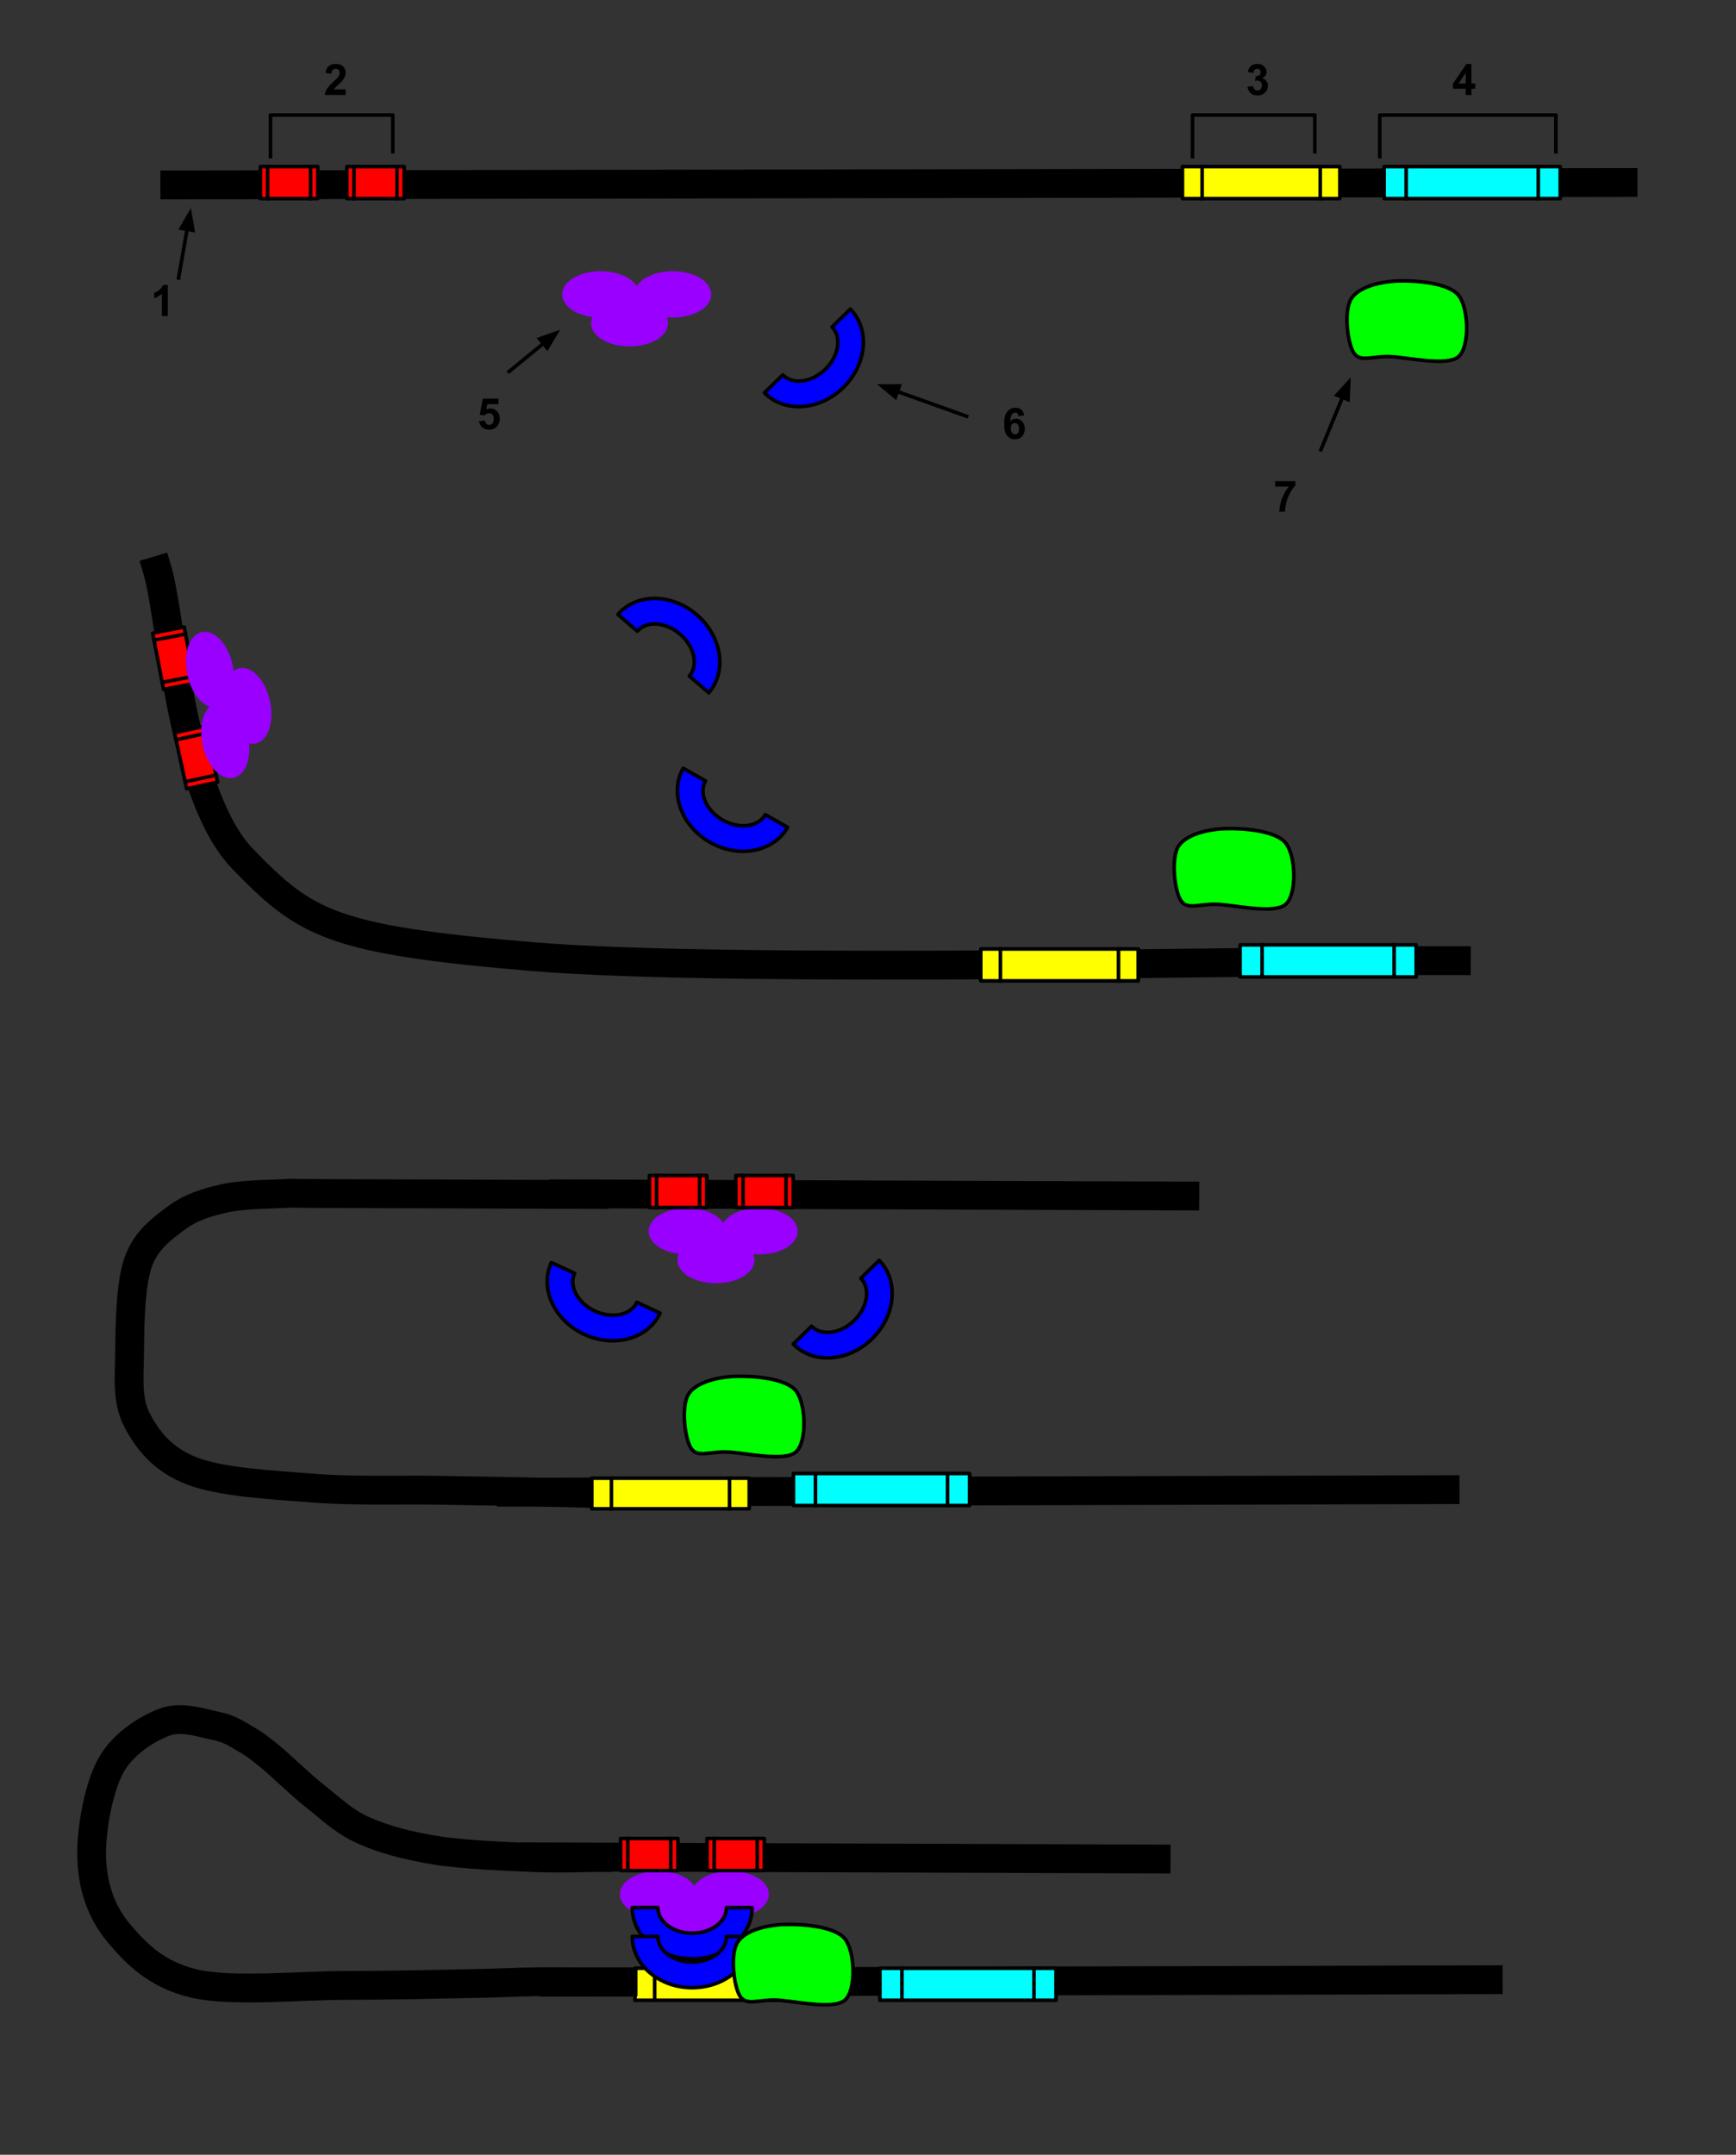 <?xml version="1.0" standalone="yes"?>

<svg version="1.1" viewBox="0.0 0.0 964.0 1196.0" fill="none" stroke="none" stroke-linecap="square" stroke-miterlimit="10" xmlns="http://www.w3.org/2000/svg" xmlns:xlink="http://www.w3.org/1999/xlink"><rect x="0.0" y="0.0" width="964.0" height="1196.0" fill="#333333" stroke="none"/><clipPath id="p.0"><path d="m0 0l964.0 0l0 1196.0l-964.0 0l0 -1196.0z" clip-rule="nonzero"></path></clipPath><g clip-path="url(#p.0)"><path fill="#000000" fill-opacity="0.0" d="m0 0l964.073 0l0 1196.866l-964.073 0z" fill-rule="nonzero"></path><path fill="#000000" fill-opacity="0.0" d="m808.709 533.197c-85.451 -0.366 -400.424 7.169 -512.709 -2.197c-112.285 -9.366 -126.24 -18.28 -161.0 -54.0c-34.76 -35.72 -39.633 -133.6 -47.559 -160.32" fill-rule="nonzero"></path><path stroke="#000000" stroke-width="16.0" stroke-linejoin="round" stroke-linecap="butt" d="m808.709 533.197c-85.451 -0.366 -400.424 7.169 -512.709 -2.197c-112.285 -9.366 -126.24 -18.28 -161.0 -54.0c-34.76 -35.72 -39.633 -133.6 -47.559 -160.32" fill-rule="nonzero"></path><path fill="#000000" fill-opacity="0.0" d="m97.058 102.643l804.22 -1.354" fill-rule="nonzero"></path><path stroke="#000000" stroke-width="16.0" stroke-linejoin="round" stroke-linecap="butt" d="m97.058 102.643l804.22 -1.354" fill-rule="nonzero"></path><path fill="#000000" fill-opacity="0.0" d="m170.78 20.675l66.583 0l0 35.307l-66.583 0z" fill-rule="nonzero"></path><path fill="#000000" d="m191.921 49.652l0 3.062l-11.547 0q0.188 -1.734 1.125 -3.281q0.938 -1.562 3.703 -4.125q2.234 -2.078 2.734 -2.812q0.688 -1.016 0.688 -2.016q0 -1.109 -0.594 -1.688q-0.594 -0.594 -1.641 -0.594q-1.031 0 -1.641 0.625q-0.609 0.609 -0.703 2.047l-3.281 -0.328q0.297 -2.719 1.844 -3.891q1.547 -1.188 3.859 -1.188q2.547 0 4.0 1.375q1.453 1.359 1.453 3.406q0 1.156 -0.422 2.203q-0.406 1.047 -1.312 2.203q-0.594 0.766 -2.156 2.203q-1.562 1.422 -1.984 1.891q-0.406 0.469 -0.656 0.906l6.531 0z" fill-rule="nonzero"></path><path fill="#000000" fill-opacity="0.0" d="m99.171 154.265l6.803 -38.803" fill-rule="nonzero"></path><path stroke="#000000" stroke-width="2.0" stroke-linejoin="round" stroke-linecap="butt" d="m99.171 154.265l4.731 -26.983" fill-rule="evenodd"></path><path fill="#000000" stroke="#000000" stroke-width="2.0" stroke-linecap="butt" d="m107.155 127.852l-1.686 -9.51l-4.821 8.369z" fill-rule="evenodd"></path><path fill="#000000" fill-opacity="0.0" d="m74.73 143.396l40.756 0l0 32.598l-40.756 0z" fill-rule="nonzero"></path><path fill="#000000" d="m93.183 175.436l-3.297 0l0 -12.406q-1.812 1.688 -4.25 2.484l0 -2.984q1.281 -0.422 2.797 -1.594q1.516 -1.188 2.078 -2.75l2.672 0l0 17.25z" fill-rule="nonzero"></path><path fill="#000000" fill-opacity="0.0" d="m682.78 20.675l66.583 0l0 35.307l-66.583 0z" fill-rule="nonzero"></path><path fill="#000000" d="m692.687 48.152l3.188 -0.391q0.156 1.219 0.812 1.875q0.672 0.641 1.625 0.641q1.016 0 1.703 -0.766q0.703 -0.781 0.703 -2.094q0 -1.25 -0.672 -1.969q-0.656 -0.734 -1.625 -0.734q-0.625 0 -1.5 0.25l0.359 -2.688q1.328 0.047 2.031 -0.562q0.703 -0.625 0.703 -1.641q0 -0.875 -0.516 -1.391q-0.516 -0.516 -1.359 -0.516q-0.844 0 -1.453 0.594q-0.594 0.578 -0.719 1.703l-3.031 -0.516q0.312 -1.562 0.953 -2.484q0.641 -0.938 1.781 -1.469q1.141 -0.531 2.562 -0.531q2.422 0 3.891 1.547q1.203 1.266 1.203 2.859q0 2.266 -2.469 3.609q1.469 0.312 2.344 1.422q0.891 1.094 0.891 2.656q0 2.266 -1.656 3.859q-1.641 1.594 -4.109 1.594q-2.328 0 -3.859 -1.344q-1.531 -1.344 -1.781 -3.516z" fill-rule="nonzero"></path><path fill="#000000" fill-opacity="0.0" d="m662.189 86.942l0 -23.094l67.924 0l0 20.378" fill-rule="nonzero"></path><path stroke="#000000" stroke-width="2.0" stroke-linejoin="round" stroke-linecap="butt" d="m662.189 86.942l0 -23.094l67.924 0l0 20.378" fill-rule="nonzero"></path><path fill="#000000" fill-opacity="0.0" d="m797.405 20.675l66.583 0l0 35.307l-66.583 0z" fill-rule="nonzero"></path><path fill="#000000" d="m813.889 52.715l0 -3.453l-7.031 0l0 -2.891l7.453 -10.906l2.766 0l0 10.891l2.125 0l0 2.906l-2.125 0l0 3.453l-3.188 0zm0 -6.359l0 -5.859l-3.953 5.859l3.953 0z" fill-rule="nonzero"></path><path fill="#000000" fill-opacity="0.0" d="m766.189 86.942l0 -23.094l97.797 0l0 20.378" fill-rule="nonzero"></path><path stroke="#000000" stroke-width="2.0" stroke-linejoin="round" stroke-linecap="butt" d="m766.189 86.942l0 -23.094l97.797 0l0 20.378" fill-rule="nonzero"></path><path fill="#000000" fill-opacity="0.0" d="m103.567 690.21l782.488 0l0 91.276l-782.488 0z" fill-rule="nonzero"></path><path fill="#000000" fill-opacity="0.0" d="m399.146 727.976l66.583 0l0 35.307l-66.583 0z" fill-rule="nonzero"></path><path fill="#000000" fill-opacity="0.0" d="m150.189 86.942l0 -23.094l67.924 0l0 20.378" fill-rule="nonzero"></path><path stroke="#000000" stroke-width="2.0" stroke-linejoin="round" stroke-linecap="butt" d="m150.189 86.942l0 -23.094l67.924 0l0 20.378" fill-rule="nonzero"></path><path fill="#000000" fill-opacity="0.0" d="m313.058 662.643l344.913 1.197" fill-rule="nonzero"></path><path stroke="#000000" stroke-width="16.0" stroke-linejoin="round" stroke-linecap="butt" d="m313.058 662.643l344.913 1.197" fill-rule="nonzero"></path><path fill="#000000" fill-opacity="0.0" d="m283.924 828.226l518.52 -1.386" fill-rule="nonzero"></path><path stroke="#000000" stroke-width="16.0" stroke-linejoin="round" stroke-linecap="butt" d="m283.924 828.226l518.52 -1.386" fill-rule="nonzero"></path><path fill="#9900ff" d="m313.207 163.404l0 0c0 -6.549 9.124 -11.858 20.378 -11.858l0 0c11.254 0 20.378 5.309 20.378 11.858l0 0c0 6.549 -9.124 11.858 -20.378 11.858l0 0c-11.254 0 -20.378 -5.309 -20.378 -11.858z" fill-rule="nonzero"></path><path stroke="#9900ff" stroke-width="2.0" stroke-linejoin="round" stroke-linecap="butt" d="m313.207 163.404l0 0c0 -6.549 9.124 -11.858 20.378 -11.858l0 0c11.254 0 20.378 5.309 20.378 11.858l0 0c0 6.549 -9.124 11.858 -20.378 11.858l0 0c-11.254 0 -20.378 -5.309 -20.378 -11.858z" fill-rule="nonzero"></path><path fill="#9900ff" d="m353.207 163.404l0 0c0 -6.549 9.124 -11.858 20.378 -11.858l0 0c11.254 0 20.378 5.309 20.378 11.858l0 0c0 6.549 -9.124 11.858 -20.378 11.858l0 0c-11.254 0 -20.378 -5.309 -20.378 -11.858z" fill-rule="nonzero"></path><path stroke="#9900ff" stroke-width="2.0" stroke-linejoin="round" stroke-linecap="butt" d="m353.207 163.404l0 0c0 -6.549 9.124 -11.858 20.378 -11.858l0 0c11.254 0 20.378 5.309 20.378 11.858l0 0c0 6.549 -9.124 11.858 -20.378 11.858l0 0c-11.254 0 -20.378 -5.309 -20.378 -11.858z" fill-rule="nonzero"></path><path fill="#9900ff" d="m329.207 179.404l0 0c0 -6.549 9.124 -11.858 20.378 -11.858l0 0c11.254 0 20.378 5.309 20.378 11.858l0 0c0 6.549 -9.124 11.858 -20.378 11.858l0 0c-11.254 0 -20.378 -5.309 -20.378 -11.858z" fill-rule="nonzero"></path><path stroke="#9900ff" stroke-width="2.0" stroke-linejoin="round" stroke-linecap="butt" d="m329.207 179.404l0 0c0 -6.549 9.124 -11.858 20.378 -11.858l0 0c11.254 0 20.378 5.309 20.378 11.858l0 0c0 6.549 -9.124 11.858 -20.378 11.858l0 0c-11.254 0 -20.378 -5.309 -20.378 -11.858z" fill-rule="nonzero"></path><path fill="#9900ff" d="m361.207 683.404l0 0c0 -6.549 9.124 -11.858 20.378 -11.858l0 0c11.254 0 20.378 5.309 20.378 11.858l0 0c0 6.549 -9.124 11.858 -20.378 11.858l0 0c-11.254 0 -20.378 -5.309 -20.378 -11.858z" fill-rule="nonzero"></path><path stroke="#9900ff" stroke-width="2.0" stroke-linejoin="round" stroke-linecap="butt" d="m361.207 683.404l0 0c0 -6.549 9.124 -11.858 20.378 -11.858l0 0c11.254 0 20.378 5.309 20.378 11.858l0 0c0 6.549 -9.124 11.858 -20.378 11.858l0 0c-11.254 0 -20.378 -5.309 -20.378 -11.858z" fill-rule="nonzero"></path><path fill="#9900ff" d="m401.207 683.404l0 0c0 -6.549 9.124 -11.858 20.378 -11.858l0 0c11.254 0 20.378 5.309 20.378 11.858l0 0c0 6.549 -9.124 11.858 -20.378 11.858l0 0c-11.254 0 -20.378 -5.309 -20.378 -11.858z" fill-rule="nonzero"></path><path stroke="#9900ff" stroke-width="2.0" stroke-linejoin="round" stroke-linecap="butt" d="m401.207 683.404l0 0c0 -6.549 9.124 -11.858 20.378 -11.858l0 0c11.254 0 20.378 5.309 20.378 11.858l0 0c0 6.549 -9.124 11.858 -20.378 11.858l0 0c-11.254 0 -20.378 -5.309 -20.378 -11.858z" fill-rule="nonzero"></path><path fill="#9900ff" d="m377.207 699.404l0 0c0 -6.549 9.124 -11.858 20.378 -11.858l0 0c11.254 0 20.378 5.309 20.378 11.858l0 0c0 6.549 -9.124 11.858 -20.378 11.858l0 0c-11.254 0 -20.378 -5.309 -20.378 -11.858z" fill-rule="nonzero"></path><path stroke="#9900ff" stroke-width="2.0" stroke-linejoin="round" stroke-linecap="butt" d="m377.207 699.404l0 0c0 -6.549 9.124 -11.858 20.378 -11.858l0 0c11.254 0 20.378 5.309 20.378 11.858l0 0c0 6.549 -9.124 11.858 -20.378 11.858l0 0c-11.254 0 -20.378 -5.309 -20.378 -11.858z" fill-rule="nonzero"></path><path fill="#0000ff" d="m472.222 171.566l0 0c10.967 11.254 9.177 30.778 -4.0 43.606c-13.177 12.829 -32.749 14.105 -43.717 2.85l10.194 -9.924l0 0c5.484 5.627 16.047 4.233 23.594 -3.115c7.547 -7.348 9.219 -17.866 3.736 -23.493z" fill-rule="nonzero"></path><path stroke="#000000" stroke-width="2.0" stroke-linejoin="round" stroke-linecap="butt" d="m472.222 171.566l0 0c10.967 11.254 9.177 30.778 -4.0 43.606c-13.177 12.829 -32.749 14.105 -43.717 2.85l10.194 -9.924l0 0c5.484 5.627 16.047 4.233 23.594 -3.115c7.547 -7.348 9.219 -17.866 3.736 -23.493z" fill-rule="nonzero"></path><path fill="#0000ff" d="m488.222 699.566l0 0c10.967 11.254 9.177 30.778 -4.0 43.606c-13.177 12.829 -32.749 14.105 -43.717 2.85l10.194 -9.924l0 0c5.484 5.627 16.047 4.233 23.594 -3.115c7.547 -7.348 9.219 -17.866 3.736 -23.493z" fill-rule="nonzero"></path><path stroke="#000000" stroke-width="2.0" stroke-linejoin="round" stroke-linecap="butt" d="m488.222 699.566l0 0c10.967 11.254 9.177 30.778 -4.0 43.606c-13.177 12.829 -32.749 14.105 -43.717 2.85l10.194 -9.924l0 0c5.484 5.627 16.047 4.233 23.594 -3.115c7.547 -7.348 9.219 -17.866 3.736 -23.493z" fill-rule="nonzero"></path><path fill="#0000ff" d="m366.553 728.854l0 0c-6.627 14.246 -25.516 19.506 -42.189 11.748c-16.673 -7.758 -24.816 -25.596 -18.189 -39.843l12.897 6.001c-3.314 7.123 1.742 16.5 11.292 20.944c9.55 4.444 19.978 2.272 23.292 -4.852z" fill-rule="nonzero"></path><path stroke="#000000" stroke-width="2.0" stroke-linejoin="round" stroke-linecap="butt" d="m366.553 728.854l0 0c-6.627 14.246 -25.516 19.506 -42.189 11.748c-16.673 -7.758 -24.816 -25.596 -18.189 -39.843l12.897 6.001c-3.314 7.123 1.742 16.5 11.292 20.944c9.55 4.444 19.978 2.272 23.292 -4.852z" fill-rule="nonzero"></path><path fill="#000000" fill-opacity="0.0" d="m618.78 460.675l66.583 0l0 35.307l-66.583 0z" fill-rule="nonzero"></path><path fill="#0000ff" d="m343.139 341.053l0 0c10.254 -11.907 29.862 -11.829 43.795 0.173c13.933 12.002 16.916 31.385 6.661 43.291l-10.778 -9.285c5.127 -5.953 2.814 -16.352 -5.166 -23.227c-7.98 -6.875 -18.606 -7.621 -23.733 -1.668z" fill-rule="nonzero"></path><path stroke="#000000" stroke-width="2.0" stroke-linejoin="round" stroke-linecap="butt" d="m343.139 341.053l0 0c10.254 -11.907 29.862 -11.829 43.795 0.173c13.933 12.002 16.916 31.385 6.661 43.291l-10.778 -9.285c5.127 -5.953 2.814 -16.352 -5.166 -23.227c-7.98 -6.875 -18.606 -7.621 -23.733 -1.668z" fill-rule="nonzero"></path><path fill="#0000ff" d="m437.348 459.184l0 0c-7.723 13.681 -26.964 17.439 -42.976 8.394c-16.012 -9.045 -22.731 -27.469 -15.008 -41.15l12.384 6.996l0 0c-3.862 6.841 0.444 16.586 9.616 21.768c9.173 5.182 19.739 3.837 23.6 -3.004z" fill-rule="nonzero"></path><path stroke="#000000" stroke-width="2.0" stroke-linejoin="round" stroke-linecap="butt" d="m437.348 459.184l0 0c-7.723 13.681 -26.964 17.439 -42.976 8.394c-16.012 -9.045 -22.731 -27.469 -15.008 -41.15l12.384 6.996l0 0c-3.862 6.841 0.444 16.586 9.616 21.768c9.173 5.182 19.739 3.837 23.6 -3.004z" fill-rule="nonzero"></path><path fill="#000000" fill-opacity="0.0" d="m255.942 206.176l53.575 0l0 44.882l-53.575 0z" fill-rule="nonzero"></path><path fill="#000000" d="m266.005 233.794l3.281 -0.344q0.141 1.125 0.828 1.781q0.703 0.641 1.609 0.641q1.031 0 1.734 -0.828q0.719 -0.844 0.719 -2.531q0 -1.594 -0.719 -2.375q-0.703 -0.797 -1.828 -0.797q-1.422 0 -2.547 1.25l-2.672 -0.375l1.688 -8.953l8.703 0l0 3.094l-6.203 0l-0.516 2.906q1.094 -0.547 2.25 -0.547q2.188 0 3.703 1.594q1.531 1.594 1.531 4.141q0 2.125 -1.234 3.781q-1.672 2.281 -4.656 2.281q-2.375 0 -3.875 -1.281q-1.5 -1.281 -1.797 -3.438z" fill-rule="nonzero"></path><path fill="#000000" fill-opacity="0.0" d="m282.73 206.176l28.315 -23.118" fill-rule="nonzero"></path><path stroke="#000000" stroke-width="2.0" stroke-linejoin="round" stroke-linecap="butt" d="m282.73 206.176l19.02 -15.529" fill-rule="evenodd"></path><path fill="#000000" stroke="#000000" stroke-width="2.0" stroke-linecap="butt" d="m303.839 193.206l4.941 -8.299l-9.12 3.181z" fill-rule="evenodd"></path><path fill="#000000" fill-opacity="0.0" d="m536.769 231.06l-49.764 -17.795" fill-rule="nonzero"></path><path stroke="#000000" stroke-width="2.0" stroke-linejoin="round" stroke-linecap="butt" d="m536.769 231.06l-38.465 -13.755" fill-rule="evenodd"></path><path fill="#000000" stroke="#000000" stroke-width="2.0" stroke-linecap="butt" d="m499.417 214.195l-9.659 0.054l7.434 6.167z" fill-rule="evenodd"></path><path fill="#000000" fill-opacity="0.0" d="m547.585 211.509l31.842 0l0 44.882l-31.842 0z" fill-rule="nonzero"></path><path fill="#000000" d="m568.757 230.58l-3.188 0.344q-0.109 -0.984 -0.609 -1.453q-0.484 -0.469 -1.266 -0.469q-1.047 0 -1.766 0.938q-0.719 0.938 -0.906 3.906q1.219 -1.453 3.047 -1.453q2.062 0 3.531 1.578q1.484 1.562 1.484 4.047q0 2.641 -1.547 4.234q-1.547 1.594 -3.984 1.594q-2.594 0 -4.281 -2.016q-1.672 -2.031 -1.672 -6.641q0 -4.719 1.75 -6.797q1.75 -2.094 4.531 -2.094q1.969 0 3.25 1.094q1.281 1.094 1.625 3.188zm-7.453 7.172q0 1.609 0.734 2.484q0.734 0.875 1.688 0.875q0.906 0 1.516 -0.719q0.609 -0.719 0.609 -2.344q0 -1.672 -0.656 -2.453q-0.656 -0.781 -1.641 -0.781q-0.938 0 -1.594 0.75q-0.656 0.734 -0.656 2.188z" fill-rule="nonzero"></path><path fill="#000000" fill-opacity="0.0" d="m307.924 1100.226l518.52 -1.386" fill-rule="nonzero"></path><path stroke="#000000" stroke-width="16.0" stroke-linejoin="round" stroke-linecap="butt" d="m307.924 1100.226l518.52 -1.386" fill-rule="nonzero"></path><path fill="#00ff00" d="m776.284 155.946c-9.951 0.333 -21.943 3.332 -26.026 9.997c-4.083 6.664 -2.042 24.658 1.53 29.99c3.572 5.332 10.207 1.667 19.903 2.001c9.696 0.333 31.894 5.665 38.273 0c6.379 -5.665 5.613 -26.991 0 -33.989c-5.613 -6.998 -23.729 -8.331 -33.68 -7.998z" fill-rule="nonzero"></path><path stroke="#000000" stroke-width="2.0" stroke-linejoin="round" stroke-linecap="butt" d="m776.284 155.946c-9.951 0.333 -21.943 3.332 -26.026 9.997c-4.083 6.664 -2.042 24.658 1.53 29.99c3.572 5.332 10.207 1.667 19.903 2.001c9.696 0.333 31.894 5.665 38.273 0c6.379 -5.665 5.613 -26.991 0 -33.989c-5.613 -6.998 -23.729 -8.331 -33.68 -7.998z" fill-rule="nonzero"></path><path fill="#000000" fill-opacity="0.0" d="m733.528 249.598l16.535 -40.189" fill-rule="nonzero"></path><path stroke="#000000" stroke-width="2.0" stroke-linejoin="round" stroke-linecap="butt" d="m733.528 249.598l11.969 -29.092" fill-rule="evenodd"></path><path fill="#000000" stroke="#000000" stroke-width="2.0" stroke-linecap="butt" d="m748.552 221.764l0.398 -9.65l-6.508 7.137z" fill-rule="evenodd"></path><path fill="#000000" fill-opacity="0.0" d="m698.079 251.961l40.283 0l0 53.039l-40.283 0z" fill-rule="nonzero"></path><path fill="#000000" d="m708.094 270.11l0 -3.062l11.266 0l0 2.391q-1.391 1.375 -2.844 3.953q-1.438 2.562 -2.188 5.453q-0.75 2.875 -0.75 5.156l-3.172 0q0.078 -3.562 1.469 -7.266q1.391 -3.703 3.719 -6.625l-7.5 0z" fill-rule="nonzero"></path><path fill="#000000" fill-opacity="0.0" d="m329.999 662.999c-24.546 -0.084 -118.56 -0.422 -147.273 -0.507c-28.713 -0.084 -15.281 -0.453 -25.005 0c-9.724 0.453 -23.385 0.465 -33.339 2.717c-9.954 2.251 -18.445 4.903 -26.383 10.79c-7.938 5.887 -16.912 12.291 -21.247 24.53c-4.335 12.239 -4.636 34.327 -4.761 48.906c-0.126 14.578 -1.742 27.398 4.008 38.564c5.75 11.166 14.157 22.1 30.491 28.433c16.333 6.333 44.766 7.781 67.509 9.567c22.744 1.786 49.453 0.816 68.953 1.15c19.5 0.333 33.206 0.542 48.047 0.85c14.841 0.308 34.167 0.833 41.0 1.0" fill-rule="nonzero"></path><path stroke="#000000" stroke-width="16.0" stroke-linejoin="round" stroke-linecap="butt" d="m329.999 662.999c-24.546 -0.084 -118.56 -0.422 -147.273 -0.507c-28.713 -0.084 -15.281 -0.453 -25.005 0c-9.724 0.453 -23.385 0.465 -33.339 2.717c-9.954 2.251 -18.445 4.903 -26.383 10.79c-7.938 5.887 -16.912 12.291 -21.247 24.53c-4.335 12.239 -4.636 34.327 -4.761 48.906c-0.126 14.578 -1.742 27.398 4.008 38.564c5.75 11.166 14.157 22.1 30.491 28.433c16.333 6.333 44.766 7.781 67.509 9.567c22.744 1.786 49.453 0.816 68.953 1.15c19.5 0.333 33.206 0.542 48.047 0.85c14.841 0.308 34.167 0.833 41.0 1.0" fill-rule="nonzero"></path><path fill="#00ff00" d="m680.284 459.946c-9.951 0.333 -21.943 3.332 -26.026 9.997c-4.083 6.664 -2.042 24.658 1.53 29.99c3.572 5.332 10.207 1.667 19.903 2.001c9.696 0.333 31.894 5.665 38.273 0c6.379 -5.665 5.613 -26.991 0 -33.989c-5.613 -6.998 -23.729 -8.331 -33.681 -7.998z" fill-rule="nonzero"></path><path stroke="#000000" stroke-width="2.0" stroke-linejoin="round" stroke-linecap="butt" d="m680.284 459.946c-9.951 0.333 -21.943 3.332 -26.026 9.997c-4.083 6.664 -2.042 24.658 1.53 29.99c3.572 5.332 10.207 1.667 19.903 2.001c9.696 0.333 31.894 5.665 38.273 0c6.379 -5.665 5.613 -26.991 0 -33.989c-5.613 -6.998 -23.729 -8.331 -33.681 -7.998z" fill-rule="nonzero"></path><path fill="#00ff00" d="m408.284 763.946c-9.951 0.333 -21.943 3.332 -26.026 9.997c-4.083 6.664 -2.042 24.658 1.53 29.99c3.572 5.332 10.207 1.667 19.903 2.001c9.696 0.333 31.894 5.665 38.273 0c6.379 -5.665 5.613 -26.991 0 -33.989c-5.613 -6.998 -23.729 -8.331 -33.681 -7.998z" fill-rule="nonzero"></path><path stroke="#000000" stroke-width="2.0" stroke-linejoin="round" stroke-linecap="butt" d="m408.284 763.946c-9.951 0.333 -21.943 3.332 -26.026 9.997c-4.083 6.664 -2.042 24.658 1.53 29.99c3.572 5.332 10.207 1.667 19.903 2.001c9.696 0.333 31.894 5.665 38.273 0c6.379 -5.665 5.613 -26.991 0 -33.989c-5.613 -6.998 -23.729 -8.331 -33.681 -7.998z" fill-rule="nonzero"></path><path fill="#000000" fill-opacity="0.0" d="m383.146 1095.976l66.583 0l0 35.307l-66.583 0z" fill-rule="nonzero"></path><path fill="#000000" fill-opacity="0.0" d="m297.058 1030.643l344.913 1.197" fill-rule="nonzero"></path><path stroke="#000000" stroke-width="16.0" stroke-linejoin="round" stroke-linecap="butt" d="m297.058 1030.643l344.913 1.197" fill-rule="nonzero"></path><path fill="#9900ff" d="m345.207 1051.404l0 0c0 -6.549 9.124 -11.858 20.378 -11.858l0 0c11.254 0 20.378 5.309 20.378 11.858l0 0c0 6.549 -9.124 11.858 -20.378 11.858l0 0c-11.254 0 -20.378 -5.309 -20.378 -11.858z" fill-rule="nonzero"></path><path stroke="#9900ff" stroke-width="2.0" stroke-linejoin="round" stroke-linecap="butt" d="m345.207 1051.404l0 0c0 -6.549 9.124 -11.858 20.378 -11.858l0 0c11.254 0 20.378 5.309 20.378 11.858l0 0c0 6.549 -9.124 11.858 -20.378 11.858l0 0c-11.254 0 -20.378 -5.309 -20.378 -11.858z" fill-rule="nonzero"></path><path fill="#9900ff" d="m385.207 1051.404l0 0c0 -6.549 9.124 -11.858 20.378 -11.858l0 0c11.254 0 20.378 5.309 20.378 11.858l0 0c0 6.549 -9.124 11.858 -20.378 11.858l0 0c-11.254 0 -20.378 -5.309 -20.378 -11.858z" fill-rule="nonzero"></path><path stroke="#9900ff" stroke-width="2.0" stroke-linejoin="round" stroke-linecap="butt" d="m385.207 1051.404l0 0c0 -6.549 9.124 -11.858 20.378 -11.858l0 0c11.254 0 20.378 5.309 20.378 11.858l0 0c0 6.549 -9.124 11.858 -20.378 11.858l0 0c-11.254 0 -20.378 -5.309 -20.378 -11.858z" fill-rule="nonzero"></path><path fill="#9900ff" d="m361.207 1067.404l0 0c0 -6.549 9.124 -11.858 20.378 -11.858l0 0c11.254 0 20.378 5.309 20.378 11.858l0 0c0 6.549 -9.124 11.858 -20.378 11.858l0 0c-11.254 0 -20.378 -5.309 -20.378 -11.858z" fill-rule="nonzero"></path><path stroke="#9900ff" stroke-width="2.0" stroke-linejoin="round" stroke-linecap="butt" d="m361.207 1067.404l0 0c0 -6.549 9.124 -11.858 20.378 -11.858l0 0c11.254 0 20.378 5.309 20.378 11.858l0 0c0 6.549 -9.124 11.858 -20.378 11.858l0 0c-11.254 0 -20.378 -5.309 -20.378 -11.858z" fill-rule="nonzero"></path><path fill="#0000ff" d="m417.66 1058.811l0 0c0 15.716 -14.905 28.45 -33.291 28.441c-18.386 -0.009 -33.291 -12.756 -33.291 -28.472l14.228 0.007l0 0c0 7.858 8.535 14.232 19.063 14.237c10.528 0.005 19.063 -6.361 19.063 -14.219z" fill-rule="nonzero"></path><path stroke="#000000" stroke-width="2.0" stroke-linejoin="round" stroke-linecap="butt" d="m417.66 1058.811l0 0c0 15.716 -14.905 28.45 -33.291 28.441c-18.386 -0.009 -33.291 -12.756 -33.291 -28.472l14.228 0.007l0 0c0 7.858 8.535 14.232 19.063 14.237c10.528 0.005 19.063 -6.361 19.063 -14.219z" fill-rule="nonzero"></path><path fill="#ffff00" d="m544.612 526.727l87.433 0l0 17.711l-87.433 6.1035156E-5z" fill-rule="nonzero"></path><path fill="#000000" fill-opacity="0.0" d="m555.541 526.727l0 17.711m65.575 -17.711l0 17.711" fill-rule="nonzero"></path><path fill="#000000" fill-opacity="0.0" d="m544.612 526.727l87.433 0l0 17.711l-87.433 6.1035156E-5z" fill-rule="nonzero"></path><path stroke="#000000" stroke-width="2.0" stroke-linejoin="round" stroke-linecap="butt" d="m555.541 526.727l0 17.711m65.575 -17.711l0 17.711" fill-rule="nonzero"></path><path stroke="#000000" stroke-width="2.0" stroke-linejoin="round" stroke-linecap="butt" d="m544.612 526.727l87.433 0l0 17.711l-87.433 6.1035156E-5z" fill-rule="nonzero"></path><path fill="#ffff00" d="m656.612 92.457l87.433 0l0 17.795l-87.433 0z" fill-rule="nonzero"></path><path fill="#000000" fill-opacity="0.0" d="m667.541 92.457l0 17.795m65.575 -17.795l0 17.795" fill-rule="nonzero"></path><path fill="#000000" fill-opacity="0.0" d="m656.612 92.457l87.433 0l0 17.795l-87.433 0z" fill-rule="nonzero"></path><path stroke="#000000" stroke-width="2.0" stroke-linejoin="round" stroke-linecap="butt" d="m667.541 92.457l0 17.795m65.575 -17.795l0 17.795" fill-rule="nonzero"></path><path stroke="#000000" stroke-width="2.0" stroke-linejoin="round" stroke-linecap="butt" d="m656.612 92.457l87.433 0l0 17.795l-87.433 0z" fill-rule="nonzero"></path><path fill="#00ffff" d="m768.612 92.457l97.798 0l0 17.795l-97.798 0z" fill-rule="nonzero"></path><path fill="#000000" fill-opacity="0.0" d="m780.836 92.457l0 17.795m73.348 -17.795l0 17.795" fill-rule="nonzero"></path><path fill="#000000" fill-opacity="0.0" d="m768.612 92.457l97.798 0l0 17.795l-97.798 0z" fill-rule="nonzero"></path><path stroke="#000000" stroke-width="2.0" stroke-linejoin="round" stroke-linecap="butt" d="m780.836 92.457l0 17.795m73.348 -17.795l0 17.795" fill-rule="nonzero"></path><path stroke="#000000" stroke-width="2.0" stroke-linejoin="round" stroke-linecap="butt" d="m768.612 92.457l97.798 0l0 17.795l-97.798 0z" fill-rule="nonzero"></path><path fill="#00ffff" d="m688.612 524.457l97.798 0l0 17.795l-97.798 0z" fill-rule="nonzero"></path><path fill="#000000" fill-opacity="0.0" d="m700.836 524.457l0 17.795m73.348 -17.795l0 17.795" fill-rule="nonzero"></path><path fill="#000000" fill-opacity="0.0" d="m688.612 524.457l97.798 0l0 17.795l-97.798 0z" fill-rule="nonzero"></path><path stroke="#000000" stroke-width="2.0" stroke-linejoin="round" stroke-linecap="butt" d="m700.836 524.457l0 17.795m73.348 -17.795l0 17.795" fill-rule="nonzero"></path><path stroke="#000000" stroke-width="2.0" stroke-linejoin="round" stroke-linecap="butt" d="m688.612 524.457l97.798 0l0 17.795l-97.798 0z" fill-rule="nonzero"></path><path fill="#ffff00" d="m352.612 1092.457l87.433 0l0 17.795l-87.433 0z" fill-rule="nonzero"></path><path fill="#000000" fill-opacity="0.0" d="m363.541 1092.457l0 17.795m65.575 -17.795l0 17.795" fill-rule="nonzero"></path><path fill="#000000" fill-opacity="0.0" d="m352.612 1092.457l87.433 0l0 17.795l-87.433 0z" fill-rule="nonzero"></path><path stroke="#000000" stroke-width="2.0" stroke-linejoin="round" stroke-linecap="butt" d="m363.541 1092.457l0 17.795m65.575 -17.795l0 17.795" fill-rule="nonzero"></path><path stroke="#000000" stroke-width="2.0" stroke-linejoin="round" stroke-linecap="butt" d="m352.612 1092.457l87.433 0l0 17.795l-87.433 0z" fill-rule="nonzero"></path><path fill="#00ffff" d="m440.612 817.858l97.798 0l0 17.795l-97.798 0z" fill-rule="nonzero"></path><path fill="#000000" fill-opacity="0.0" d="m452.836 817.858l0 17.795m73.348 -17.795l0 17.795" fill-rule="nonzero"></path><path fill="#000000" fill-opacity="0.0" d="m440.612 817.858l97.798 0l0 17.795l-97.798 0z" fill-rule="nonzero"></path><path stroke="#000000" stroke-width="2.0" stroke-linejoin="round" stroke-linecap="butt" d="m452.836 817.858l0 17.795m73.348 -17.795l0 17.795" fill-rule="nonzero"></path><path stroke="#000000" stroke-width="2.0" stroke-linejoin="round" stroke-linecap="butt" d="m440.612 817.858l97.798 0l0 17.795l-97.798 0z" fill-rule="nonzero"></path><path fill="#ffff00" d="m328.612 820.457l87.433 0l0 17.0l-87.433 0z" fill-rule="nonzero"></path><path fill="#000000" fill-opacity="0.0" d="m339.541 820.457l0 17.0m65.575 -17.0l0 17.0" fill-rule="nonzero"></path><path fill="#000000" fill-opacity="0.0" d="m328.612 820.457l87.433 0l0 17.0l-87.433 0z" fill-rule="nonzero"></path><path stroke="#000000" stroke-width="2.0" stroke-linejoin="round" stroke-linecap="butt" d="m339.541 820.457l0 17.0m65.575 -17.0l0 17.0" fill-rule="nonzero"></path><path stroke="#000000" stroke-width="2.0" stroke-linejoin="round" stroke-linecap="butt" d="m328.612 820.457l87.433 0l0 17.0l-87.433 0z" fill-rule="nonzero"></path><path fill="#0000ff" d="m417.661 1074.803l0 0c0 15.716 -14.905 28.457 -33.291 28.457c-18.386 0 -33.291 -12.741 -33.291 -28.457l14.228 0c0 7.858 8.535 14.228 19.063 14.228c10.528 0 19.063 -6.37 19.063 -14.228z" fill-rule="nonzero"></path><path stroke="#000000" stroke-width="2.0" stroke-linejoin="round" stroke-linecap="butt" d="m417.661 1074.803l0 0c0 15.716 -14.905 28.457 -33.291 28.457c-18.386 0 -33.291 -12.741 -33.291 -28.457l14.228 0c0 7.858 8.535 14.228 19.063 14.228c10.528 0 19.063 -6.37 19.063 -14.228z" fill-rule="nonzero"></path><path fill="#00ff00" d="m435.519 1068.164c-9.951 0.333 -21.943 3.332 -26.026 9.997c-4.083 6.664 -2.042 24.658 1.53 29.99c3.572 5.332 10.207 1.667 19.903 2.001c9.696 0.333 31.894 5.665 38.273 0c6.379 -5.665 5.613 -26.991 0 -33.989c-5.613 -6.998 -23.729 -8.331 -33.681 -7.998z" fill-rule="nonzero"></path><path stroke="#000000" stroke-width="2.0" stroke-linejoin="round" stroke-linecap="butt" d="m435.519 1068.164c-9.951 0.333 -21.943 3.332 -26.026 9.997c-4.083 6.664 -2.042 24.658 1.53 29.99c3.572 5.332 10.207 1.667 19.903 2.001c9.696 0.333 31.894 5.665 38.273 0c6.379 -5.665 5.613 -26.991 0 -33.989c-5.613 -6.998 -23.729 -8.331 -33.681 -7.998z" fill-rule="nonzero"></path><path fill="#00ffff" d="m488.612 1092.457l97.798 0l0 17.795l-97.798 0z" fill-rule="nonzero"></path><path fill="#000000" fill-opacity="0.0" d="m500.836 1092.457l0 17.795m73.348 -17.795l0 17.795" fill-rule="nonzero"></path><path fill="#000000" fill-opacity="0.0" d="m488.612 1092.457l97.798 0l0 17.795l-97.798 0z" fill-rule="nonzero"></path><path stroke="#000000" stroke-width="2.0" stroke-linejoin="round" stroke-linecap="butt" d="m500.836 1092.457l0 17.795m73.348 -17.795l0 17.795" fill-rule="nonzero"></path><path stroke="#000000" stroke-width="2.0" stroke-linejoin="round" stroke-linecap="butt" d="m488.612 1092.457l97.798 0l0 17.795l-97.798 0z" fill-rule="nonzero"></path><path fill="#ff0000" d="m192.612 92.457l31.843 0l0 17.795l-31.843 0z" fill-rule="nonzero"></path><path fill="#000000" fill-opacity="0.0" d="m196.592 92.457l0 17.795m23.882 -17.795l0 17.795" fill-rule="nonzero"></path><path fill="#000000" fill-opacity="0.0" d="m192.612 92.457l31.843 0l0 17.795l-31.843 0z" fill-rule="nonzero"></path><path stroke="#000000" stroke-width="2.0" stroke-linejoin="round" stroke-linecap="butt" d="m196.592 92.457l0 17.795m23.882 -17.795l0 17.795" fill-rule="nonzero"></path><path stroke="#000000" stroke-width="2.0" stroke-linejoin="round" stroke-linecap="butt" d="m192.612 92.457l31.843 0l0 17.795l-31.843 0z" fill-rule="nonzero"></path><path fill="#ff0000" d="m144.612 92.457l31.843 0l0 17.795l-31.843 0z" fill-rule="nonzero"></path><path fill="#000000" fill-opacity="0.0" d="m148.592 92.457l0 17.795m23.882 -17.795l0 17.795" fill-rule="nonzero"></path><path fill="#000000" fill-opacity="0.0" d="m144.612 92.457l31.843 0l0 17.795l-31.843 0z" fill-rule="nonzero"></path><path stroke="#000000" stroke-width="2.0" stroke-linejoin="round" stroke-linecap="butt" d="m148.592 92.457l0 17.795m23.882 -17.795l0 17.795" fill-rule="nonzero"></path><path stroke="#000000" stroke-width="2.0" stroke-linejoin="round" stroke-linecap="butt" d="m144.612 92.457l31.843 0l0 17.795l-31.843 0z" fill-rule="nonzero"></path><path fill="#ff0000" d="m103.638 437.835l-6.726 -31.123l17.198 -3.714l6.726 31.123z" fill-rule="nonzero"></path><path fill="#000000" fill-opacity="0.0" d="m102.797 433.944l17.198 -3.714m-22.243 -19.628l17.198 -3.714" fill-rule="nonzero"></path><path fill="#000000" fill-opacity="0.0" d="m103.638 437.835l-6.726 -31.123l17.198 -3.714l6.726 31.123z" fill-rule="nonzero"></path><path stroke="#000000" stroke-width="2.0" stroke-linejoin="round" stroke-linecap="butt" d="m102.797 433.944l17.198 -3.714m-22.243 -19.628l17.198 -3.714" fill-rule="nonzero"></path><path stroke="#000000" stroke-width="2.0" stroke-linejoin="round" stroke-linecap="butt" d="m103.638 437.835l-6.726 -31.123l17.198 -3.714l6.726 31.123z" fill-rule="nonzero"></path><path fill="#9900ff" d="m141.664 411.735l0 0c-6.401 1.392 -13.529 -6.399 -15.921 -17.402l0 0c-2.392 -11.002 0.859 -21.049 7.26 -22.441l0 0c6.401 -1.392 13.529 6.399 15.921 17.402l0 0c2.392 11.002 -0.859 21.049 -7.26 22.441z" fill-rule="nonzero"></path><path stroke="#9900ff" stroke-width="2.0" stroke-linejoin="round" stroke-linecap="butt" d="m141.664 411.735l0 0c-6.401 1.392 -13.529 -6.399 -15.921 -17.402l0 0c-2.392 -11.002 0.859 -21.049 7.26 -22.441l0 0c6.401 -1.392 13.529 6.399 15.921 17.402l0 0c2.392 11.002 -0.859 21.049 -7.26 22.441z" fill-rule="nonzero"></path><path fill="#ff0000" d="m90.809 382.672l-6.026 -31.267l17.474 -3.368l6.026 31.267z" fill-rule="nonzero"></path><path fill="#000000" fill-opacity="0.0" d="m90.056 378.763l17.474 -3.368m-21.993 -20.082l17.474 -3.368" fill-rule="nonzero"></path><path fill="#000000" fill-opacity="0.0" d="m90.809 382.672l-6.026 -31.267l17.474 -3.368l6.026 31.267z" fill-rule="nonzero"></path><path stroke="#000000" stroke-width="2.0" stroke-linejoin="round" stroke-linecap="butt" d="m90.056 378.763l17.474 -3.368m-21.993 -20.082l17.474 -3.368" fill-rule="nonzero"></path><path stroke="#000000" stroke-width="2.0" stroke-linejoin="round" stroke-linecap="butt" d="m90.809 382.672l-6.026 -31.267l17.474 -3.368l6.026 31.267z" fill-rule="nonzero"></path><path fill="#9900ff" d="m129.429 430.769l0 0c-6.401 1.392 -13.529 -6.399 -15.921 -17.402l0 0c-2.392 -11.002 0.859 -21.049 7.26 -22.441l0 0c6.401 -1.392 13.529 6.399 15.921 17.402l0 0c2.392 11.002 -0.859 21.049 -7.26 22.441z" fill-rule="nonzero"></path><path stroke="#9900ff" stroke-width="2.0" stroke-linejoin="round" stroke-linecap="butt" d="m129.429 430.769l0 0c-6.401 1.392 -13.529 -6.399 -15.921 -17.402l0 0c-2.392 -11.002 0.859 -21.049 7.26 -22.441l0 0c6.401 -1.392 13.529 6.399 15.921 17.402l0 0c2.392 11.002 -0.859 21.049 -7.26 22.441z" fill-rule="nonzero"></path><path fill="#9900ff" d="m120.929 391.683l0 0c-6.401 1.392 -13.529 -6.399 -15.921 -17.402l0 0c-2.392 -11.002 0.859 -21.049 7.26 -22.441l0 0c6.401 -1.392 13.529 6.399 15.921 17.402l0 0c2.392 11.002 -0.859 21.049 -7.26 22.441z" fill-rule="nonzero"></path><path stroke="#9900ff" stroke-width="2.0" stroke-linejoin="round" stroke-linecap="butt" d="m120.929 391.683l0 0c-6.401 1.392 -13.529 -6.399 -15.921 -17.402l0 0c-2.392 -11.002 0.859 -21.049 7.26 -22.441l0 0c6.401 -1.392 13.529 6.399 15.921 17.402l0 0c2.392 11.002 -0.859 21.049 -7.26 22.441z" fill-rule="nonzero"></path><path fill="#ff0000" d="m360.612 652.457l31.843 0l0 17.795l-31.843 0z" fill-rule="nonzero"></path><path fill="#000000" fill-opacity="0.0" d="m364.592 652.457l0 17.795m23.882 -17.795l0 17.795" fill-rule="nonzero"></path><path fill="#000000" fill-opacity="0.0" d="m360.612 652.457l31.843 0l0 17.795l-31.843 0z" fill-rule="nonzero"></path><path stroke="#000000" stroke-width="2.0" stroke-linejoin="round" stroke-linecap="butt" d="m364.592 652.457l0 17.795m23.882 -17.795l0 17.795" fill-rule="nonzero"></path><path stroke="#000000" stroke-width="2.0" stroke-linejoin="round" stroke-linecap="butt" d="m360.612 652.457l31.843 0l0 17.795l-31.843 0z" fill-rule="nonzero"></path><path fill="#ff0000" d="m408.612 652.457l31.843 0l0 17.795l-31.843 0z" fill-rule="nonzero"></path><path fill="#000000" fill-opacity="0.0" d="m412.592 652.457l0 17.795m23.882 -17.795l0 17.795" fill-rule="nonzero"></path><path fill="#000000" fill-opacity="0.0" d="m408.612 652.457l31.843 0l0 17.795l-31.843 0z" fill-rule="nonzero"></path><path stroke="#000000" stroke-width="2.0" stroke-linejoin="round" stroke-linecap="butt" d="m412.592 652.457l0 17.795m23.882 -17.795l0 17.795" fill-rule="nonzero"></path><path stroke="#000000" stroke-width="2.0" stroke-linejoin="round" stroke-linecap="butt" d="m408.612 652.457l31.843 0l0 17.795l-31.843 0z" fill-rule="nonzero"></path><path fill="#ff0000" d="m392.612 1020.457l31.843 0l0 17.795l-31.843 0z" fill-rule="nonzero"></path><path fill="#000000" fill-opacity="0.0" d="m396.592 1020.457l0 17.795m23.882 -17.795l0 17.795" fill-rule="nonzero"></path><path fill="#000000" fill-opacity="0.0" d="m392.612 1020.457l31.843 0l0 17.795l-31.843 0z" fill-rule="nonzero"></path><path stroke="#000000" stroke-width="2.0" stroke-linejoin="round" stroke-linecap="butt" d="m396.592 1020.457l0 17.795m23.882 -17.795l0 17.795" fill-rule="nonzero"></path><path stroke="#000000" stroke-width="2.0" stroke-linejoin="round" stroke-linecap="butt" d="m392.612 1020.457l31.843 0l0 17.795l-31.843 0z" fill-rule="nonzero"></path><path fill="#ff0000" d="m344.612 1020.457l31.843 0l0 17.795l-31.843 0z" fill-rule="nonzero"></path><path fill="#000000" fill-opacity="0.0" d="m348.592 1020.457l0 17.795m23.882 -17.795l0 17.795" fill-rule="nonzero"></path><path fill="#000000" fill-opacity="0.0" d="m344.612 1020.457l31.843 0l0 17.795l-31.843 0z" fill-rule="nonzero"></path><path stroke="#000000" stroke-width="2.0" stroke-linejoin="round" stroke-linecap="butt" d="m348.592 1020.457l0 17.795m23.882 -17.795l0 17.795" fill-rule="nonzero"></path><path stroke="#000000" stroke-width="2.0" stroke-linejoin="round" stroke-linecap="butt" d="m344.612 1020.457l31.843 0l0 17.795l-31.843 0z" fill-rule="nonzero"></path><path fill="#000000" fill-opacity="0.0" d="m345.999 1100c-4.0 0 -15.833 0 -24.0 0c-8.167 0 -14.833 -0.167 -25.0 0c-10.167 0.167 -18.5 0.667 -36.0 1.0c-17.5 0.333 -43.5 1.0 -69.0 1.0c-25.5 0 -63.0 3.833 -84.0 -1.0c-21.0 -4.833 -32.5 -16.667 -42.0 -28.0c-9.5 -11.333 -14.167 -24.667 -15.0 -40.0c-0.833 -15.333 3.333 -39.167 10.0 -52c6.667 -12.833 20.167 -21.167 30.0 -25.0c9.833 -3.833 21.5 0.5 29.0 2.0c7.5 1.5 11.0 4.167 16.0 7.0c5.0 2.833 7.5 4.667 14.0 10.0c6.5 5.333 16.333 15.167 25.0 22.0c8.667 6.833 15.833 14.0 27.0 19.0c11.167 5.0 24.5 8.5 40.0 11c15.5 2.5 38.0 3.333 53.0 4.0c15.0 0.667 30.833 0 37.0 0" fill-rule="nonzero"></path><path stroke="#000000" stroke-width="16.0" stroke-linejoin="round" stroke-linecap="butt" d="m345.999 1100c-4.0 0 -15.833 0 -24.0 0c-8.167 0 -14.833 -0.167 -25.0 0c-10.167 0.167 -18.5 0.667 -36.0 1.0c-17.5 0.333 -43.5 1.0 -69.0 1.0c-25.5 0 -63.0 3.833 -84.0 -1.0c-21.0 -4.833 -32.5 -16.667 -42.0 -28.0c-9.5 -11.333 -14.167 -24.667 -15.0 -40.0c-0.833 -15.333 3.333 -39.167 10.0 -52c6.667 -12.833 20.167 -21.167 30.0 -25.0c9.833 -3.833 21.5 0.5 29.0 2.0c7.5 1.5 11.0 4.167 16.0 7.0c5.0 2.833 7.5 4.667 14.0 10.0c6.5 5.333 16.333 15.167 25.0 22.0c8.667 6.833 15.833 14.0 27.0 19.0c11.167 5.0 24.5 8.5 40.0 11c15.5 2.5 38.0 3.333 53.0 4.0c15.0 0.667 30.833 0 37.0 0" fill-rule="nonzero"></path></g></svg>

